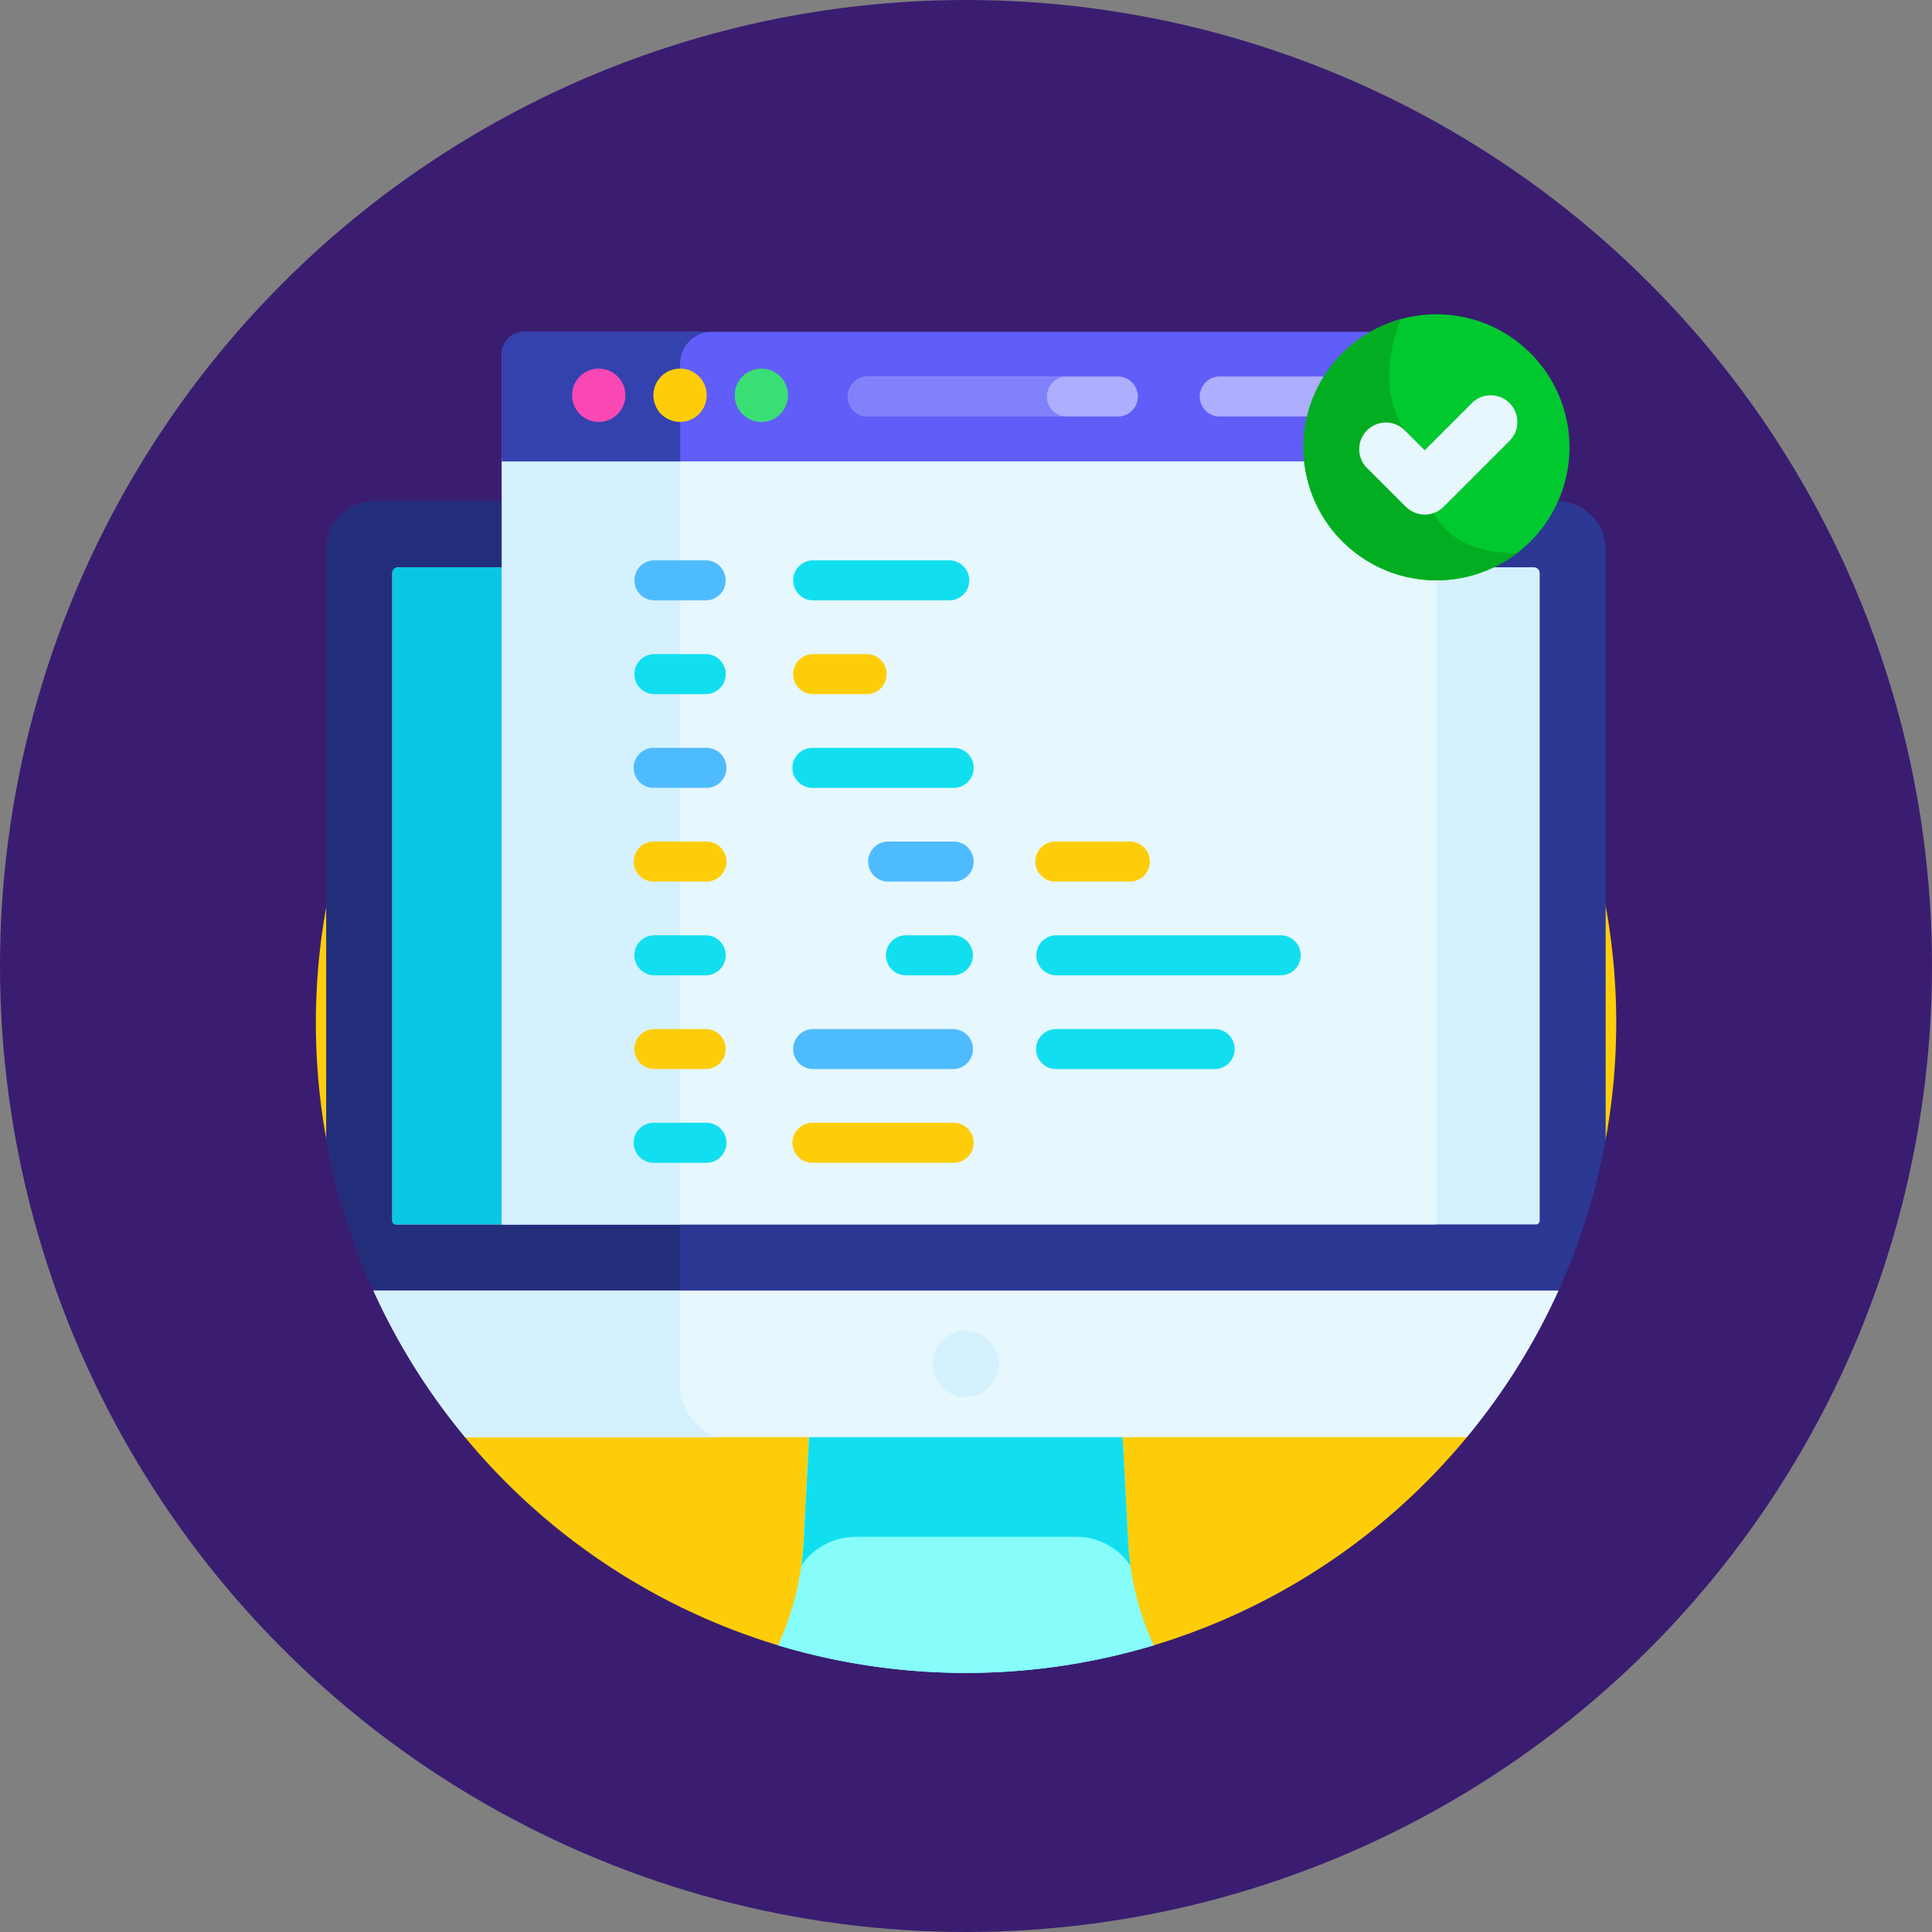 <svg xmlns="http://www.w3.org/2000/svg" width="70" height="70" viewBox="0 0 70 70">
  <rect x="0" y="0" width="70" height="70" fill="#808080" stroke="none"/>
  <g id="Grupo_1098746" data-name="Grupo 1098746" transform="translate(-515 -526)">
    <circle id="Elipse_11440" data-name="Elipse 11440" cx="35" cy="35" r="35" transform="translate(515 526)" fill="#3a1d71"/>
    <g id="Grupo_1098768" data-name="Grupo 1098768" transform="translate(526.445 537.387)">
      <path id="Trazado_873049" data-name="Trazado 873049" d="M5.4,60.568a23.575,23.575,0,0,0,11.347,7.543H30.357a23.574,23.574,0,0,0,11.348-7.543L46.731,49.78A23.557,23.557,0,1,0,0,45.555,23.7,23.7,0,0,0,.378,49.78Zm0,0" transform="translate(0 -19.885)" fill="#fecd0a"/>
      <path id="Trazado_873050" data-name="Trazado 873050" d="M186.7,421.313h-11.34l-.208,4a10.112,10.112,0,0,1-.921,3.721,23.661,23.661,0,0,0,13.606,0,10.113,10.113,0,0,1-.925-3.718Zm0,0" transform="translate(-157.483 -380.807)" fill="#86fdfb"/>
      <path id="Trazado_873051" data-name="Trazado 873051" d="M186.7,421.313h-11.34l-.208,4a10.112,10.112,0,0,1-.921,3.721,23.661,23.661,0,0,0,13.606,0,10.113,10.113,0,0,1-.925-3.718Zm0,0" transform="translate(-157.483 -380.807)" fill="#86fdfb"/>
      <path id="Trazado_873052" data-name="Trazado 873052" d="M184.957,425.1h8.007a2.355,2.355,0,0,1,1.957,1.045c-.038-.275-.065-.551-.079-.83l-.213-4h-11.34l-.208,4q-.022.416-.078.827a2.354,2.354,0,0,1,1.953-1.038Zm0,0" transform="translate(-165.409 -380.806)" fill="#11dfef"/>
      <path id="Trazado_873053" data-name="Trazado 873053" d="M48.544,70.488H5.683a1.751,1.751,0,0,0-1.746,1.746V93.607a23.392,23.392,0,0,0,1.824,5.729L27.113,99.2l21.353.137a23.376,23.376,0,0,0,1.824-5.729V72.234a1.751,1.751,0,0,0-1.746-1.746Zm0,0" transform="translate(-3.559 -63.711)" fill="#2b3894"/>
      <path id="Trazado_873054" data-name="Trazado 873054" d="M16.753,71.073a1.141,1.141,0,0,1,.164-.589H5.683a1.751,1.751,0,0,0-1.746,1.746V93.6a23.376,23.376,0,0,0,1.824,5.729l10.993-.07Zm0,0" transform="translate(-3.559 -63.708)" fill="#232e7a"/>
      <path id="Trazado_873055" data-name="Trazado 873055" d="M25,373.217H61.3a23.549,23.549,0,0,0,3.32-5.312H21.679A23.549,23.549,0,0,0,25,373.217Zm0,0" transform="translate(-19.595 -332.534)" fill="#e6f7fe"/>
      <g id="Grupo_1098767" data-name="Grupo 1098767" transform="translate(2.084 9.167)">
        <path id="Trazado_873056" data-name="Trazado 873056" d="M32.79,371.316v-3.41H21.679A23.563,23.563,0,0,0,25,373.218h9.18a2,2,0,0,1-1.389-1.9Zm0,0" transform="translate(-21.679 -341.702)" fill="#d5f1fe"/>
        <path id="Trazado_873057" data-name="Trazado 873057" d="M234.961,384.293a1.2,1.2,0,1,1-1.2-1.2A1.195,1.195,0,0,1,234.961,384.293Zm0,0" transform="translate(-212.295 -355.432)" fill="#d5f1fe"/>
        <path id="Trazado_873058" data-name="Trazado 873058" d="M70.162,95.347H29.012a.214.214,0,0,0-.211.211v23.463a.136.136,0,0,0,.136.136h41.3a.136.136,0,0,0,.136-.136V95.558a.214.214,0,0,0-.211-.211Zm0,0" transform="translate(-28.116 -95.347)" fill="#d5f1fe"/>
      </g>
      <path id="Trazado_873059" data-name="Trazado 873059" d="M33.391,119.022V95.559a.214.214,0,0,1,.211-.211h-4.59a.214.214,0,0,0-.211.211v23.463a.136.136,0,0,0,.136.136h4.59A.136.136,0,0,1,33.391,119.022Zm0,0" transform="translate(-26.032 -86.181)" fill="#0ac6e5"/>
      <path id="Trazado_873060" data-name="Trazado 873060" d="M99.292,54.379H70.086V82.128h33.863V58.647a4.681,4.681,0,0,1-4.657-4.268Zm0,0" transform="translate(-63.348 -49.151)" fill="#e6f7fe"/>
      <path id="Trazado_873061" data-name="Trazado 873061" d="M70.086,54.379h6.457V82.128H70.086Zm0,0" transform="translate(-63.348 -49.151)" fill="#d5f1fe"/>
      <path id="Trazado_873062" data-name="Trazado 873062" d="M99.274,10.791a4.68,4.68,0,0,1,2.595-4.185H70.893a.807.807,0,0,0-.807.807V11.3H99.3a4.673,4.673,0,0,1-.027-.5Zm0,0" transform="translate(-63.348 -5.97)" fill="#615df9"/>
      <path id="Trazado_873063" data-name="Trazado 873063" d="M76.543,7.759A1.157,1.157,0,0,1,77.7,6.605h-6.8a.807.807,0,0,0-.807.807V11.3h6.457Zm0,0" transform="translate(-63.348 -5.97)" fill="#3342ae"/>
      <path id="Trazado_873064" data-name="Trazado 873064" d="M127.976,22.384a.966.966,0,1,1,1.136-.758A.967.967,0,0,1,127.976,22.384Zm0,0" transform="translate(-114.97 -18.503)" fill="#fecd0a"/>
      <path id="Trazado_873065" data-name="Trazado 873065" d="M97.521,22.407a.966.966,0,1,1,.966-.966A.968.968,0,0,1,97.521,22.407Zm0,0" transform="translate(-87.272 -18.506)" fill="#f948b4"/>
      <path id="Trazado_873066" data-name="Trazado 873066" d="M158.81,22.407a.966.966,0,1,1,.966-.966.968.968,0,0,1-.966.966Zm0,0" transform="translate(-142.669 -18.506)" fill="#39df74"/>
      <path id="Trazado_873067" data-name="Trazado 873067" d="M337.267,24.906h-3.73a.725.725,0,0,1,0-1.449h3.73a.725.725,0,0,1,0,1.449Zm0,0" transform="translate(-300.815 -21.202)" fill="#aeaeff"/>
      <path id="Trazado_873068" data-name="Trazado 873068" d="M210.02,24.906h-9.112a.725.725,0,0,1,0-1.449h9.112a.725.725,0,0,1,0,1.449Zm0,0" transform="translate(-180.937 -21.202)" fill="#aeaeff"/>
      <path id="Trazado_873069" data-name="Trazado 873069" d="M207.423,24.181a.724.724,0,0,1,.724-.724h-7.24a.725.725,0,0,0,0,1.449h7.24A.724.724,0,0,1,207.423,24.181Zm0,0" transform="translate(-180.937 -21.202)" fill="#8181fc"/>
      <path id="Trazado_873070" data-name="Trazado 873070" d="M122.395,94.188h-1.913a.725.725,0,0,1,0-1.449h1.913a.725.725,0,0,1,0,1.449Zm0,0" transform="translate(-108.244 -83.823)" fill="#4fbbff"/>
      <path id="Trazado_873071" data-name="Trazado 873071" d="M122.395,129.512h-1.913a.725.725,0,0,1,0-1.449h1.913a.725.725,0,0,1,0,1.449Zm0,0" transform="translate(-108.244 -115.75)" fill="#11dfef"/>
      <path id="Trazado_873072" data-name="Trazado 873072" d="M122.395,164.84h-1.913a.724.724,0,0,1,0-1.449h1.913a.724.724,0,0,1,0,1.449Zm0,0" transform="translate(-108.244 -147.682)" fill="#4fbbff"/>
      <path id="Trazado_873073" data-name="Trazado 873073" d="M122.395,200.164h-1.913a.724.724,0,1,1,0-1.449h1.913a.724.724,0,1,1,0,1.449Zm0,0" transform="translate(-108.244 -179.61)" fill="#fecd0a"/>
      <path id="Trazado_873074" data-name="Trazado 873074" d="M122.395,235.488h-1.913a.725.725,0,0,1,0-1.449h1.913a.725.725,0,0,1,0,1.449Zm0,0" transform="translate(-108.244 -211.538)" fill="#11dfef"/>
      <path id="Trazado_873075" data-name="Trazado 873075" d="M122.395,270.813h-1.913a.725.725,0,0,1,0-1.449h1.913a.725.725,0,0,1,0,1.449Zm0,0" transform="translate(-108.244 -243.466)" fill="#fecd0a"/>
      <path id="Trazado_873076" data-name="Trazado 873076" d="M122.395,306.141h-1.913a.724.724,0,1,1,0-1.449h1.913a.724.724,0,1,1,0,1.449Zm0,0" transform="translate(-108.244 -275.398)" fill="#11dfef"/>
      <path id="Trazado_873077" data-name="Trazado 873077" d="M185.244,94.188h-4.93a.725.725,0,0,1,0-1.449h4.93a.725.725,0,1,1,0,1.449Zm0,0" transform="translate(-162.323 -83.823)" fill="#11dfef"/>
      <path id="Trazado_873078" data-name="Trazado 873078" d="M182.307,129.512h-1.992a.725.725,0,0,1,0-1.449h1.992a.725.725,0,0,1,0,1.449Zm0,0" transform="translate(-162.324 -115.75)" fill="#fecd0a"/>
      <path id="Trazado_873079" data-name="Trazado 873079" d="M185.432,164.84h-5.118a.724.724,0,0,1,0-1.449h5.118a.724.724,0,0,1,0,1.449Zm0,0" transform="translate(-162.323 -147.682)" fill="#11dfef"/>
      <path id="Trazado_873080" data-name="Trazado 873080" d="M211.223,200.164h-2.374a.724.724,0,1,1,0-1.449h2.374a.724.724,0,1,1,0,1.449Zm0,0" transform="translate(-188.115 -179.61)" fill="#4fbbff"/>
      <path id="Trazado_873081" data-name="Trazado 873081" d="M217.056,235.488H215.3a.725.725,0,0,1,0-1.449h1.754a.725.725,0,0,1,0,1.449Zm0,0" transform="translate(-193.948 -211.538)" fill="#11dfef"/>
      <path id="Trazado_873082" data-name="Trazado 873082" d="M185.432,270.813h-5.118a.725.725,0,0,1,0-1.449h5.118a.725.725,0,0,1,0,1.449Zm0,0" transform="translate(-162.323 -243.466)" fill="#4fbbff"/>
      <path id="Trazado_873083" data-name="Trazado 873083" d="M185.432,306.141h-5.118a.724.724,0,1,1,0-1.449h5.118a.724.724,0,1,1,0,1.449Zm0,0" transform="translate(-162.323 -275.398)" fill="#fecd0a"/>
      <path id="Trazado_873084" data-name="Trazado 873084" d="M274.608,200.164h-2.7a.724.724,0,0,1,0-1.449h2.7a.724.724,0,1,1,0,1.449Zm0,0" transform="translate(-245.115 -179.61)" fill="#fecd0a"/>
      <path id="Trazado_873085" data-name="Trazado 873085" d="M280.1,235.488h-8.183a.725.725,0,0,1,0-1.449H280.1a.725.725,0,0,1,0,1.449Zm0,0" transform="translate(-245.115 -211.538)" fill="#11dfef"/>
      <path id="Trazado_873086" data-name="Trazado 873086" d="M277.707,270.813h-5.8a.725.725,0,0,1,0-1.449h5.8a.725.725,0,0,1,0,1.449Zm0,0" transform="translate(-245.115 -243.466)" fill="#11dfef"/>
      <path id="Trazado_873087" data-name="Trazado 873087" d="M381.8,4.82A4.82,4.82,0,1,1,376.981,0,4.82,4.82,0,0,1,381.8,4.82Zm0,0" transform="translate(-336.38)" fill="#00c82f"/>
      <path id="Trazado_873088" data-name="Trazado 873088" d="M379.9,10.284c-3.038,0-3.406-2.067-3.4-3.123a1.424,1.424,0,0,0-.376-.988c-1.617-1.728-.436-4.348-.425-4.372a4.82,4.82,0,1,0,4.2,8.483Zm0,0" transform="translate(-336.383 -1.628)" fill="#02ad22"/>
      <path id="Trazado_873089" data-name="Trazado 873089" d="M394.792,34.694l-1.415-1.415a.966.966,0,0,1,1.366-1.366l.732.732,1.7-1.7a.966.966,0,1,1,1.366,1.366l-2.38,2.38a.965.965,0,0,1-1.366,0Zm0,0" transform="translate(-355.301 -27.717)" fill="#e6f7fe"/>
    </g>
  </g>
</svg>
